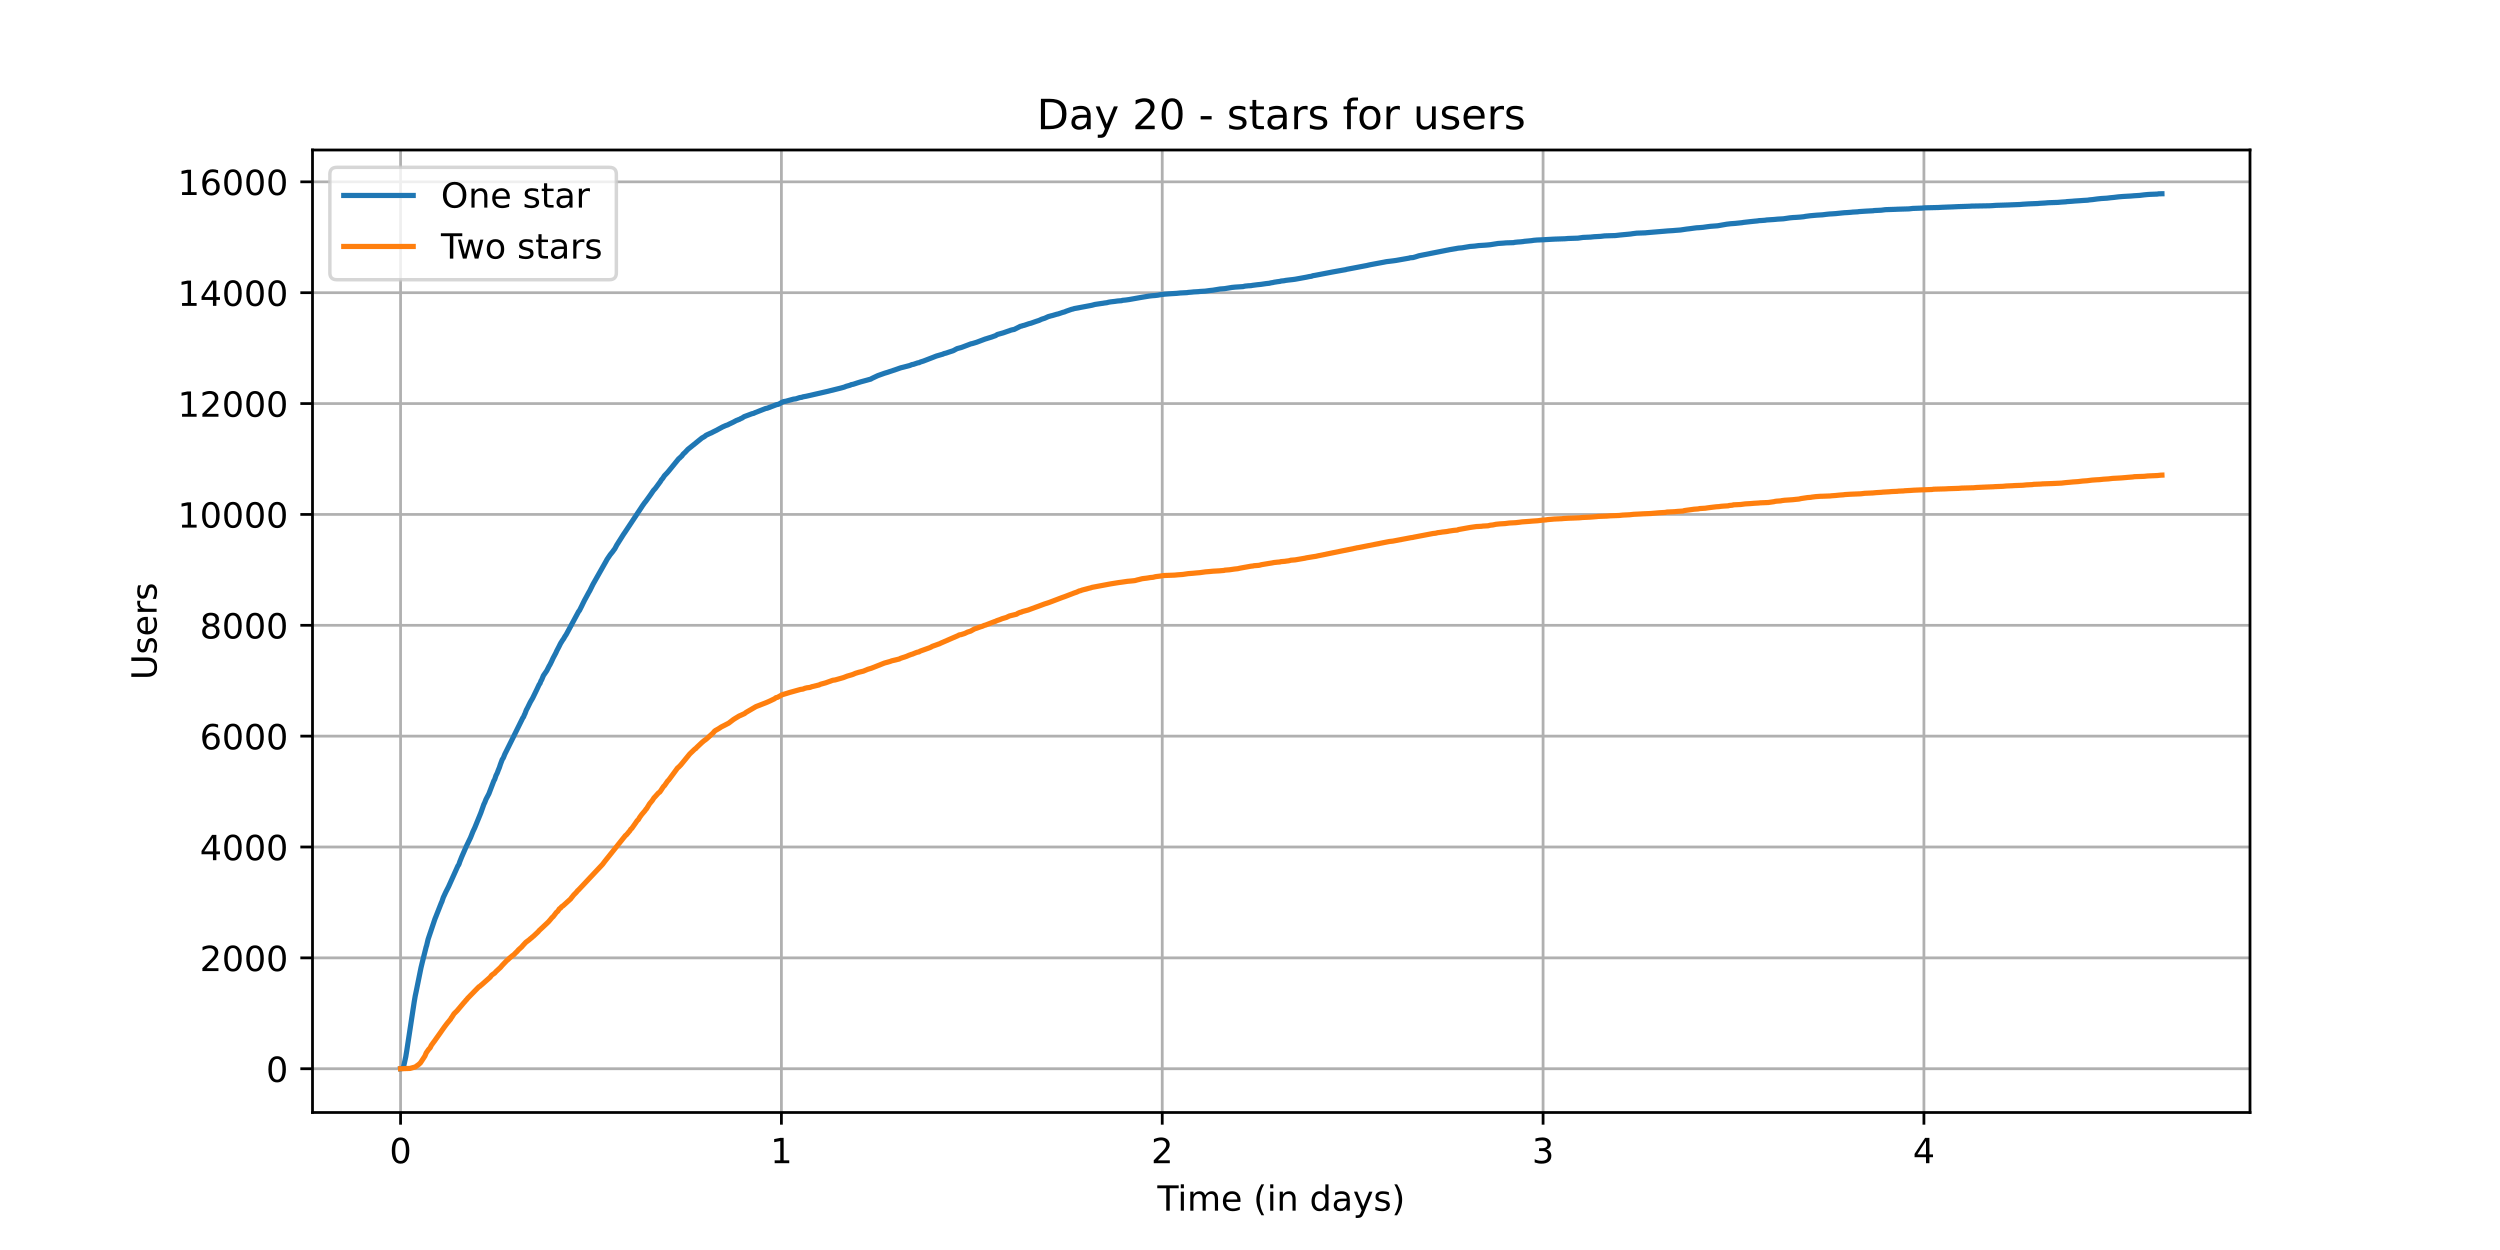 <?xml version="1.0" encoding="utf-8" standalone="no"?>
<!DOCTYPE svg PUBLIC "-//W3C//DTD SVG 1.1//EN"
  "http://www.w3.org/Graphics/SVG/1.1/DTD/svg11.dtd">
<!-- Created with matplotlib (https://matplotlib.org/) -->
<svg height="360pt" version="1.1" viewBox="0 0 720 360" width="720pt" xmlns="http://www.w3.org/2000/svg" xmlns:xlink="http://www.w3.org/1999/xlink">
 <defs>
  <style type="text/css">*{stroke-linecap:butt;stroke-linejoin:round;}</style>
 </defs>
 <g id="figure_1">
  <g id="patch_1">
   <path d="M 0 360 
L 720 360 
L 720 0 
L 0 0 
z
" style="fill:#ffffff;"/>
  </g>
  <g id="axes_1">
   <g id="patch_2">
    <path d="M 90 320.4 
L 648 320.4 
L 648 43.2 
L 90 43.2 
z
" style="fill:#ffffff;"/>
   </g>
   <g id="matplotlib.axis_1">
    <g id="xtick_1">
     <g id="line2d_1">
      <path clip-path="url(#p9145bafd09)" d="M 115.364 320.4 
L 115.364 43.2 
" style="fill:none;stroke:#b0b0b0;stroke-linecap:square;stroke-width:0.8;"/>
     </g>
     <g id="line2d_2">
      <defs>
       <path d="M 0 0 
L 0 3.5 
" id="m6590cb5a5d" style="stroke:#000000;stroke-width:0.8;"/>
      </defs>
      <g>
       <use style="stroke:#000000;stroke-width:0.8;" x="115.364" xlink:href="#m6590cb5a5d" y="320.4"/>
      </g>
     </g>
     <g id="text_1">
      <!-- 0 -->
      <g transform="translate(112.182 334.998)scale(0.1 -0.1)">
       <defs>
        <path d="M 31.781 66.406 
Q 24.172 66.406 20.328 58.906 
Q 16.5 51.422 16.5 36.375 
Q 16.5 21.391 20.328 13.891 
Q 24.172 6.391 31.781 6.391 
Q 39.453 6.391 43.281 13.891 
Q 47.125 21.391 47.125 36.375 
Q 47.125 51.422 43.281 58.906 
Q 39.453 66.406 31.781 66.406 
z
M 31.781 74.219 
Q 44.047 74.219 50.516 64.516 
Q 56.984 54.828 56.984 36.375 
Q 56.984 17.969 50.516 8.266 
Q 44.047 -1.422 31.781 -1.422 
Q 19.531 -1.422 13.062 8.266 
Q 6.594 17.969 6.594 36.375 
Q 6.594 54.828 13.062 64.516 
Q 19.531 74.219 31.781 74.219 
z
" id="DejaVuSans-48"/>
       </defs>
       <use xlink:href="#DejaVuSans-48"/>
      </g>
     </g>
    </g>
    <g id="xtick_2">
     <g id="line2d_3">
      <path clip-path="url(#p9145bafd09)" d="M 225.045 320.4 
L 225.045 43.2 
" style="fill:none;stroke:#b0b0b0;stroke-linecap:square;stroke-width:0.8;"/>
     </g>
     <g id="line2d_4">
      <g>
       <use style="stroke:#000000;stroke-width:0.8;" x="225.045" xlink:href="#m6590cb5a5d" y="320.4"/>
      </g>
     </g>
     <g id="text_2">
      <!-- 1 -->
      <g transform="translate(221.864 334.998)scale(0.1 -0.1)">
       <defs>
        <path d="M 12.406 8.297 
L 28.516 8.297 
L 28.516 63.922 
L 10.984 60.406 
L 10.984 69.391 
L 28.422 72.906 
L 38.281 72.906 
L 38.281 8.297 
L 54.391 8.297 
L 54.391 0 
L 12.406 0 
z
" id="DejaVuSans-49"/>
       </defs>
       <use xlink:href="#DejaVuSans-49"/>
      </g>
     </g>
    </g>
    <g id="xtick_3">
     <g id="line2d_5">
      <path clip-path="url(#p9145bafd09)" d="M 334.726 320.4 
L 334.726 43.2 
" style="fill:none;stroke:#b0b0b0;stroke-linecap:square;stroke-width:0.8;"/>
     </g>
     <g id="line2d_6">
      <g>
       <use style="stroke:#000000;stroke-width:0.8;" x="334.726" xlink:href="#m6590cb5a5d" y="320.4"/>
      </g>
     </g>
     <g id="text_3">
      <!-- 2 -->
      <g transform="translate(331.545 334.998)scale(0.1 -0.1)">
       <defs>
        <path d="M 19.188 8.297 
L 53.609 8.297 
L 53.609 0 
L 7.328 0 
L 7.328 8.297 
Q 12.938 14.109 22.625 23.891 
Q 32.328 33.688 34.812 36.531 
Q 39.547 41.844 41.422 45.531 
Q 43.312 49.219 43.312 52.781 
Q 43.312 58.594 39.234 62.25 
Q 35.156 65.922 28.609 65.922 
Q 23.969 65.922 18.812 64.312 
Q 13.672 62.703 7.812 59.422 
L 7.812 69.391 
Q 13.766 71.781 18.938 73 
Q 24.125 74.219 28.422 74.219 
Q 39.75 74.219 46.484 68.547 
Q 53.219 62.891 53.219 53.422 
Q 53.219 48.922 51.531 44.891 
Q 49.859 40.875 45.406 35.406 
Q 44.188 33.984 37.641 27.219 
Q 31.109 20.453 19.188 8.297 
z
" id="DejaVuSans-50"/>
       </defs>
       <use xlink:href="#DejaVuSans-50"/>
      </g>
     </g>
    </g>
    <g id="xtick_4">
     <g id="line2d_7">
      <path clip-path="url(#p9145bafd09)" d="M 444.407 320.4 
L 444.407 43.2 
" style="fill:none;stroke:#b0b0b0;stroke-linecap:square;stroke-width:0.8;"/>
     </g>
     <g id="line2d_8">
      <g>
       <use style="stroke:#000000;stroke-width:0.8;" x="444.407" xlink:href="#m6590cb5a5d" y="320.4"/>
      </g>
     </g>
     <g id="text_4">
      <!-- 3 -->
      <g transform="translate(441.226 334.998)scale(0.1 -0.1)">
       <defs>
        <path d="M 40.578 39.312 
Q 47.656 37.797 51.625 33 
Q 55.609 28.219 55.609 21.188 
Q 55.609 10.406 48.188 4.484 
Q 40.766 -1.422 27.094 -1.422 
Q 22.516 -1.422 17.656 -0.516 
Q 12.797 0.391 7.625 2.203 
L 7.625 11.719 
Q 11.719 9.328 16.594 8.109 
Q 21.484 6.891 26.812 6.891 
Q 36.078 6.891 40.938 10.547 
Q 45.797 14.203 45.797 21.188 
Q 45.797 27.641 41.281 31.266 
Q 36.766 34.906 28.719 34.906 
L 20.219 34.906 
L 20.219 43.016 
L 29.109 43.016 
Q 36.375 43.016 40.234 45.922 
Q 44.094 48.828 44.094 54.297 
Q 44.094 59.906 40.109 62.906 
Q 36.141 65.922 28.719 65.922 
Q 24.656 65.922 20.016 65.031 
Q 15.375 64.156 9.812 62.312 
L 9.812 71.094 
Q 15.438 72.656 20.344 73.438 
Q 25.25 74.219 29.594 74.219 
Q 40.828 74.219 47.359 69.109 
Q 53.906 64.016 53.906 55.328 
Q 53.906 49.266 50.438 45.094 
Q 46.969 40.922 40.578 39.312 
z
" id="DejaVuSans-51"/>
       </defs>
       <use xlink:href="#DejaVuSans-51"/>
      </g>
     </g>
    </g>
    <g id="xtick_5">
     <g id="line2d_9">
      <path clip-path="url(#p9145bafd09)" d="M 554.088 320.4 
L 554.088 43.2 
" style="fill:none;stroke:#b0b0b0;stroke-linecap:square;stroke-width:0.8;"/>
     </g>
     <g id="line2d_10">
      <g>
       <use style="stroke:#000000;stroke-width:0.8;" x="554.088" xlink:href="#m6590cb5a5d" y="320.4"/>
      </g>
     </g>
     <g id="text_5">
      <!-- 4 -->
      <g transform="translate(550.907 334.998)scale(0.1 -0.1)">
       <defs>
        <path d="M 37.797 64.312 
L 12.891 25.391 
L 37.797 25.391 
z
M 35.203 72.906 
L 47.609 72.906 
L 47.609 25.391 
L 58.016 25.391 
L 58.016 17.188 
L 47.609 17.188 
L 47.609 0 
L 37.797 0 
L 37.797 17.188 
L 4.891 17.188 
L 4.891 26.703 
z
" id="DejaVuSans-52"/>
       </defs>
       <use xlink:href="#DejaVuSans-52"/>
      </g>
     </g>
    </g>
    <g id="text_6">
     <!-- Time (in days) -->
     <g transform="translate(333.327 348.677)scale(0.1 -0.1)">
      <defs>
       <path d="M -0.297 72.906 
L 61.375 72.906 
L 61.375 64.594 
L 35.5 64.594 
L 35.5 0 
L 25.594 0 
L 25.594 64.594 
L -0.297 64.594 
z
" id="DejaVuSans-84"/>
       <path d="M 9.422 54.688 
L 18.406 54.688 
L 18.406 0 
L 9.422 0 
z
M 9.422 75.984 
L 18.406 75.984 
L 18.406 64.594 
L 9.422 64.594 
z
" id="DejaVuSans-105"/>
       <path d="M 52 44.188 
Q 55.375 50.25 60.062 53.125 
Q 64.75 56 71.094 56 
Q 79.641 56 84.281 50.016 
Q 88.922 44.047 88.922 33.016 
L 88.922 0 
L 79.891 0 
L 79.891 32.719 
Q 79.891 40.578 77.094 44.375 
Q 74.312 48.188 68.609 48.188 
Q 61.625 48.188 57.562 43.547 
Q 53.516 38.922 53.516 30.906 
L 53.516 0 
L 44.484 0 
L 44.484 32.719 
Q 44.484 40.625 41.703 44.406 
Q 38.922 48.188 33.109 48.188 
Q 26.219 48.188 22.156 43.531 
Q 18.109 38.875 18.109 30.906 
L 18.109 0 
L 9.078 0 
L 9.078 54.688 
L 18.109 54.688 
L 18.109 46.188 
Q 21.188 51.219 25.484 53.609 
Q 29.781 56 35.688 56 
Q 41.656 56 45.828 52.969 
Q 50 49.953 52 44.188 
z
" id="DejaVuSans-109"/>
       <path d="M 56.203 29.594 
L 56.203 25.203 
L 14.891 25.203 
Q 15.484 15.922 20.484 11.062 
Q 25.484 6.203 34.422 6.203 
Q 39.594 6.203 44.453 7.469 
Q 49.312 8.734 54.109 11.281 
L 54.109 2.781 
Q 49.266 0.734 44.188 -0.344 
Q 39.109 -1.422 33.891 -1.422 
Q 20.797 -1.422 13.156 6.188 
Q 5.516 13.812 5.516 26.812 
Q 5.516 40.234 12.766 48.109 
Q 20.016 56 32.328 56 
Q 43.359 56 49.781 48.891 
Q 56.203 41.797 56.203 29.594 
z
M 47.219 32.234 
Q 47.125 39.594 43.094 43.984 
Q 39.062 48.391 32.422 48.391 
Q 24.906 48.391 20.391 44.141 
Q 15.875 39.891 15.188 32.172 
z
" id="DejaVuSans-101"/>
       <path id="DejaVuSans-32"/>
       <path d="M 31 75.875 
Q 24.469 64.656 21.281 53.656 
Q 18.109 42.672 18.109 31.391 
Q 18.109 20.125 21.312 9.062 
Q 24.516 -2 31 -13.188 
L 23.188 -13.188 
Q 15.875 -1.703 12.234 9.375 
Q 8.594 20.453 8.594 31.391 
Q 8.594 42.281 12.203 53.312 
Q 15.828 64.359 23.188 75.875 
z
" id="DejaVuSans-40"/>
       <path d="M 54.891 33.016 
L 54.891 0 
L 45.906 0 
L 45.906 32.719 
Q 45.906 40.484 42.875 44.328 
Q 39.844 48.188 33.797 48.188 
Q 26.516 48.188 22.312 43.547 
Q 18.109 38.922 18.109 30.906 
L 18.109 0 
L 9.078 0 
L 9.078 54.688 
L 18.109 54.688 
L 18.109 46.188 
Q 21.344 51.125 25.703 53.562 
Q 30.078 56 35.797 56 
Q 45.219 56 50.047 50.172 
Q 54.891 44.344 54.891 33.016 
z
" id="DejaVuSans-110"/>
       <path d="M 45.406 46.391 
L 45.406 75.984 
L 54.391 75.984 
L 54.391 0 
L 45.406 0 
L 45.406 8.203 
Q 42.578 3.328 38.25 0.953 
Q 33.938 -1.422 27.875 -1.422 
Q 17.969 -1.422 11.734 6.484 
Q 5.516 14.406 5.516 27.297 
Q 5.516 40.188 11.734 48.094 
Q 17.969 56 27.875 56 
Q 33.938 56 38.25 53.625 
Q 42.578 51.266 45.406 46.391 
z
M 14.797 27.297 
Q 14.797 17.391 18.875 11.75 
Q 22.953 6.109 30.078 6.109 
Q 37.203 6.109 41.297 11.75 
Q 45.406 17.391 45.406 27.297 
Q 45.406 37.203 41.297 42.844 
Q 37.203 48.484 30.078 48.484 
Q 22.953 48.484 18.875 42.844 
Q 14.797 37.203 14.797 27.297 
z
" id="DejaVuSans-100"/>
       <path d="M 34.281 27.484 
Q 23.391 27.484 19.188 25 
Q 14.984 22.516 14.984 16.5 
Q 14.984 11.719 18.141 8.906 
Q 21.297 6.109 26.703 6.109 
Q 34.188 6.109 38.703 11.406 
Q 43.219 16.703 43.219 25.484 
L 43.219 27.484 
z
M 52.203 31.203 
L 52.203 0 
L 43.219 0 
L 43.219 8.297 
Q 40.141 3.328 35.547 0.953 
Q 30.953 -1.422 24.312 -1.422 
Q 15.922 -1.422 10.953 3.297 
Q 6 8.016 6 15.922 
Q 6 25.141 12.172 29.828 
Q 18.359 34.516 30.609 34.516 
L 43.219 34.516 
L 43.219 35.406 
Q 43.219 41.609 39.141 45 
Q 35.062 48.391 27.688 48.391 
Q 23 48.391 18.547 47.266 
Q 14.109 46.141 10.016 43.891 
L 10.016 52.203 
Q 14.938 54.109 19.578 55.047 
Q 24.219 56 28.609 56 
Q 40.484 56 46.344 49.844 
Q 52.203 43.703 52.203 31.203 
z
" id="DejaVuSans-97"/>
       <path d="M 32.172 -5.078 
Q 28.375 -14.844 24.75 -17.812 
Q 21.141 -20.797 15.094 -20.797 
L 7.906 -20.797 
L 7.906 -13.281 
L 13.188 -13.281 
Q 16.891 -13.281 18.938 -11.516 
Q 21 -9.766 23.484 -3.219 
L 25.094 0.875 
L 2.984 54.688 
L 12.5 54.688 
L 29.594 11.922 
L 46.688 54.688 
L 56.203 54.688 
z
" id="DejaVuSans-121"/>
       <path d="M 44.281 53.078 
L 44.281 44.578 
Q 40.484 46.531 36.375 47.5 
Q 32.281 48.484 27.875 48.484 
Q 21.188 48.484 17.844 46.438 
Q 14.5 44.391 14.5 40.281 
Q 14.5 37.156 16.891 35.375 
Q 19.281 33.594 26.516 31.984 
L 29.594 31.297 
Q 39.156 29.25 43.188 25.516 
Q 47.219 21.781 47.219 15.094 
Q 47.219 7.469 41.188 3.016 
Q 35.156 -1.422 24.609 -1.422 
Q 20.219 -1.422 15.453 -0.562 
Q 10.688 0.297 5.422 2 
L 5.422 11.281 
Q 10.406 8.688 15.234 7.391 
Q 20.062 6.109 24.812 6.109 
Q 31.156 6.109 34.562 8.281 
Q 37.984 10.453 37.984 14.406 
Q 37.984 18.062 35.516 20.016 
Q 33.062 21.969 24.703 23.781 
L 21.578 24.516 
Q 13.234 26.266 9.516 29.906 
Q 5.812 33.547 5.812 39.891 
Q 5.812 47.609 11.281 51.797 
Q 16.75 56 26.812 56 
Q 31.781 56 36.172 55.266 
Q 40.578 54.547 44.281 53.078 
z
" id="DejaVuSans-115"/>
       <path d="M 8.016 75.875 
L 15.828 75.875 
Q 23.141 64.359 26.781 53.312 
Q 30.422 42.281 30.422 31.391 
Q 30.422 20.453 26.781 9.375 
Q 23.141 -1.703 15.828 -13.188 
L 8.016 -13.188 
Q 14.5 -2 17.703 9.062 
Q 20.906 20.125 20.906 31.391 
Q 20.906 42.672 17.703 53.656 
Q 14.5 64.656 8.016 75.875 
z
" id="DejaVuSans-41"/>
      </defs>
      <use xlink:href="#DejaVuSans-84"/>
      <use x="57.959" xlink:href="#DejaVuSans-105"/>
      <use x="85.742" xlink:href="#DejaVuSans-109"/>
      <use x="183.154" xlink:href="#DejaVuSans-101"/>
      <use x="244.678" xlink:href="#DejaVuSans-32"/>
      <use x="276.465" xlink:href="#DejaVuSans-40"/>
      <use x="315.479" xlink:href="#DejaVuSans-105"/>
      <use x="343.262" xlink:href="#DejaVuSans-110"/>
      <use x="406.641" xlink:href="#DejaVuSans-32"/>
      <use x="438.428" xlink:href="#DejaVuSans-100"/>
      <use x="501.904" xlink:href="#DejaVuSans-97"/>
      <use x="563.184" xlink:href="#DejaVuSans-121"/>
      <use x="622.363" xlink:href="#DejaVuSans-115"/>
      <use x="674.463" xlink:href="#DejaVuSans-41"/>
     </g>
    </g>
   </g>
   <g id="matplotlib.axis_2">
    <g id="ytick_1">
     <g id="line2d_11">
      <path clip-path="url(#p9145bafd09)" d="M 90 307.8 
L 648 307.8 
" style="fill:none;stroke:#b0b0b0;stroke-linecap:square;stroke-width:0.8;"/>
     </g>
     <g id="line2d_12">
      <defs>
       <path d="M 0 0 
L -3.5 0 
" id="m7dd63b5c65" style="stroke:#000000;stroke-width:0.8;"/>
      </defs>
      <g>
       <use style="stroke:#000000;stroke-width:0.8;" x="90" xlink:href="#m7dd63b5c65" y="307.8"/>
      </g>
     </g>
     <g id="text_7">
      <!-- 0 -->
      <g transform="translate(76.638 311.599)scale(0.1 -0.1)">
       <use xlink:href="#DejaVuSans-48"/>
      </g>
     </g>
    </g>
    <g id="ytick_2">
     <g id="line2d_13">
      <path clip-path="url(#p9145bafd09)" d="M 90 275.871 
L 648 275.871 
" style="fill:none;stroke:#b0b0b0;stroke-linecap:square;stroke-width:0.8;"/>
     </g>
     <g id="line2d_14">
      <g>
       <use style="stroke:#000000;stroke-width:0.8;" x="90" xlink:href="#m7dd63b5c65" y="275.871"/>
      </g>
     </g>
     <g id="text_8">
      <!-- 2000 -->
      <g transform="translate(57.55 279.67)scale(0.1 -0.1)">
       <use xlink:href="#DejaVuSans-50"/>
       <use x="63.623" xlink:href="#DejaVuSans-48"/>
       <use x="127.246" xlink:href="#DejaVuSans-48"/>
       <use x="190.869" xlink:href="#DejaVuSans-48"/>
      </g>
     </g>
    </g>
    <g id="ytick_3">
     <g id="line2d_15">
      <path clip-path="url(#p9145bafd09)" d="M 90 243.942 
L 648 243.942 
" style="fill:none;stroke:#b0b0b0;stroke-linecap:square;stroke-width:0.8;"/>
     </g>
     <g id="line2d_16">
      <g>
       <use style="stroke:#000000;stroke-width:0.8;" x="90" xlink:href="#m7dd63b5c65" y="243.942"/>
      </g>
     </g>
     <g id="text_9">
      <!-- 4000 -->
      <g transform="translate(57.55 247.741)scale(0.1 -0.1)">
       <use xlink:href="#DejaVuSans-52"/>
       <use x="63.623" xlink:href="#DejaVuSans-48"/>
       <use x="127.246" xlink:href="#DejaVuSans-48"/>
       <use x="190.869" xlink:href="#DejaVuSans-48"/>
      </g>
     </g>
    </g>
    <g id="ytick_4">
     <g id="line2d_17">
      <path clip-path="url(#p9145bafd09)" d="M 90 212.013 
L 648 212.013 
" style="fill:none;stroke:#b0b0b0;stroke-linecap:square;stroke-width:0.8;"/>
     </g>
     <g id="line2d_18">
      <g>
       <use style="stroke:#000000;stroke-width:0.8;" x="90" xlink:href="#m7dd63b5c65" y="212.013"/>
      </g>
     </g>
     <g id="text_10">
      <!-- 6000 -->
      <g transform="translate(57.55 215.812)scale(0.1 -0.1)">
       <defs>
        <path d="M 33.016 40.375 
Q 26.375 40.375 22.484 35.828 
Q 18.609 31.297 18.609 23.391 
Q 18.609 15.531 22.484 10.953 
Q 26.375 6.391 33.016 6.391 
Q 39.656 6.391 43.531 10.953 
Q 47.406 15.531 47.406 23.391 
Q 47.406 31.297 43.531 35.828 
Q 39.656 40.375 33.016 40.375 
z
M 52.594 71.297 
L 52.594 62.312 
Q 48.875 64.062 45.094 64.984 
Q 41.312 65.922 37.594 65.922 
Q 27.828 65.922 22.672 59.328 
Q 17.531 52.734 16.797 39.406 
Q 19.672 43.656 24.016 45.922 
Q 28.375 48.188 33.594 48.188 
Q 44.578 48.188 50.953 41.516 
Q 57.328 34.859 57.328 23.391 
Q 57.328 12.156 50.688 5.359 
Q 44.047 -1.422 33.016 -1.422 
Q 20.359 -1.422 13.672 8.266 
Q 6.984 17.969 6.984 36.375 
Q 6.984 53.656 15.188 63.938 
Q 23.391 74.219 37.203 74.219 
Q 40.922 74.219 44.703 73.484 
Q 48.484 72.75 52.594 71.297 
z
" id="DejaVuSans-54"/>
       </defs>
       <use xlink:href="#DejaVuSans-54"/>
       <use x="63.623" xlink:href="#DejaVuSans-48"/>
       <use x="127.246" xlink:href="#DejaVuSans-48"/>
       <use x="190.869" xlink:href="#DejaVuSans-48"/>
      </g>
     </g>
    </g>
    <g id="ytick_5">
     <g id="line2d_19">
      <path clip-path="url(#p9145bafd09)" d="M 90 180.084 
L 648 180.084 
" style="fill:none;stroke:#b0b0b0;stroke-linecap:square;stroke-width:0.8;"/>
     </g>
     <g id="line2d_20">
      <g>
       <use style="stroke:#000000;stroke-width:0.8;" x="90" xlink:href="#m7dd63b5c65" y="180.084"/>
      </g>
     </g>
     <g id="text_11">
      <!-- 8000 -->
      <g transform="translate(57.55 183.883)scale(0.1 -0.1)">
       <defs>
        <path d="M 31.781 34.625 
Q 24.75 34.625 20.719 30.859 
Q 16.703 27.094 16.703 20.516 
Q 16.703 13.922 20.719 10.156 
Q 24.75 6.391 31.781 6.391 
Q 38.812 6.391 42.859 10.172 
Q 46.922 13.969 46.922 20.516 
Q 46.922 27.094 42.891 30.859 
Q 38.875 34.625 31.781 34.625 
z
M 21.922 38.812 
Q 15.578 40.375 12.031 44.719 
Q 8.5 49.078 8.5 55.328 
Q 8.5 64.062 14.719 69.141 
Q 20.953 74.219 31.781 74.219 
Q 42.672 74.219 48.875 69.141 
Q 55.078 64.062 55.078 55.328 
Q 55.078 49.078 51.531 44.719 
Q 48 40.375 41.703 38.812 
Q 48.828 37.156 52.797 32.312 
Q 56.781 27.484 56.781 20.516 
Q 56.781 9.906 50.312 4.234 
Q 43.844 -1.422 31.781 -1.422 
Q 19.734 -1.422 13.25 4.234 
Q 6.781 9.906 6.781 20.516 
Q 6.781 27.484 10.781 32.312 
Q 14.797 37.156 21.922 38.812 
z
M 18.312 54.391 
Q 18.312 48.734 21.844 45.562 
Q 25.391 42.391 31.781 42.391 
Q 38.141 42.391 41.719 45.562 
Q 45.312 48.734 45.312 54.391 
Q 45.312 60.062 41.719 63.234 
Q 38.141 66.406 31.781 66.406 
Q 25.391 66.406 21.844 63.234 
Q 18.312 60.062 18.312 54.391 
z
" id="DejaVuSans-56"/>
       </defs>
       <use xlink:href="#DejaVuSans-56"/>
       <use x="63.623" xlink:href="#DejaVuSans-48"/>
       <use x="127.246" xlink:href="#DejaVuSans-48"/>
       <use x="190.869" xlink:href="#DejaVuSans-48"/>
      </g>
     </g>
    </g>
    <g id="ytick_6">
     <g id="line2d_21">
      <path clip-path="url(#p9145bafd09)" d="M 90 148.155 
L 648 148.155 
" style="fill:none;stroke:#b0b0b0;stroke-linecap:square;stroke-width:0.8;"/>
     </g>
     <g id="line2d_22">
      <g>
       <use style="stroke:#000000;stroke-width:0.8;" x="90" xlink:href="#m7dd63b5c65" y="148.155"/>
      </g>
     </g>
     <g id="text_12">
      <!-- 10000 -->
      <g transform="translate(51.188 151.954)scale(0.1 -0.1)">
       <use xlink:href="#DejaVuSans-49"/>
       <use x="63.623" xlink:href="#DejaVuSans-48"/>
       <use x="127.246" xlink:href="#DejaVuSans-48"/>
       <use x="190.869" xlink:href="#DejaVuSans-48"/>
       <use x="254.492" xlink:href="#DejaVuSans-48"/>
      </g>
     </g>
    </g>
    <g id="ytick_7">
     <g id="line2d_23">
      <path clip-path="url(#p9145bafd09)" d="M 90 116.226 
L 648 116.226 
" style="fill:none;stroke:#b0b0b0;stroke-linecap:square;stroke-width:0.8;"/>
     </g>
     <g id="line2d_24">
      <g>
       <use style="stroke:#000000;stroke-width:0.8;" x="90" xlink:href="#m7dd63b5c65" y="116.226"/>
      </g>
     </g>
     <g id="text_13">
      <!-- 12000 -->
      <g transform="translate(51.188 120.025)scale(0.1 -0.1)">
       <use xlink:href="#DejaVuSans-49"/>
       <use x="63.623" xlink:href="#DejaVuSans-50"/>
       <use x="127.246" xlink:href="#DejaVuSans-48"/>
       <use x="190.869" xlink:href="#DejaVuSans-48"/>
       <use x="254.492" xlink:href="#DejaVuSans-48"/>
      </g>
     </g>
    </g>
    <g id="ytick_8">
     <g id="line2d_25">
      <path clip-path="url(#p9145bafd09)" d="M 90 84.297 
L 648 84.297 
" style="fill:none;stroke:#b0b0b0;stroke-linecap:square;stroke-width:0.8;"/>
     </g>
     <g id="line2d_26">
      <g>
       <use style="stroke:#000000;stroke-width:0.8;" x="90" xlink:href="#m7dd63b5c65" y="84.297"/>
      </g>
     </g>
     <g id="text_14">
      <!-- 14000 -->
      <g transform="translate(51.188 88.096)scale(0.1 -0.1)">
       <use xlink:href="#DejaVuSans-49"/>
       <use x="63.623" xlink:href="#DejaVuSans-52"/>
       <use x="127.246" xlink:href="#DejaVuSans-48"/>
       <use x="190.869" xlink:href="#DejaVuSans-48"/>
       <use x="254.492" xlink:href="#DejaVuSans-48"/>
      </g>
     </g>
    </g>
    <g id="ytick_9">
     <g id="line2d_27">
      <path clip-path="url(#p9145bafd09)" d="M 90 52.368 
L 648 52.368 
" style="fill:none;stroke:#b0b0b0;stroke-linecap:square;stroke-width:0.8;"/>
     </g>
     <g id="line2d_28">
      <g>
       <use style="stroke:#000000;stroke-width:0.8;" x="90" xlink:href="#m7dd63b5c65" y="52.368"/>
      </g>
     </g>
     <g id="text_15">
      <!-- 16000 -->
      <g transform="translate(51.188 56.167)scale(0.1 -0.1)">
       <use xlink:href="#DejaVuSans-49"/>
       <use x="63.623" xlink:href="#DejaVuSans-54"/>
       <use x="127.246" xlink:href="#DejaVuSans-48"/>
       <use x="190.869" xlink:href="#DejaVuSans-48"/>
       <use x="254.492" xlink:href="#DejaVuSans-48"/>
      </g>
     </g>
    </g>
    <g id="text_16">
     <!-- Users -->
     <g transform="translate(45.108 195.801)rotate(-90)scale(0.1 -0.1)">
      <defs>
       <path d="M 8.688 72.906 
L 18.609 72.906 
L 18.609 28.609 
Q 18.609 16.891 22.844 11.734 
Q 27.094 6.594 36.625 6.594 
Q 46.094 6.594 50.344 11.734 
Q 54.594 16.891 54.594 28.609 
L 54.594 72.906 
L 64.5 72.906 
L 64.5 27.391 
Q 64.5 13.141 57.438 5.859 
Q 50.391 -1.422 36.625 -1.422 
Q 22.797 -1.422 15.734 5.859 
Q 8.688 13.141 8.688 27.391 
z
" id="DejaVuSans-85"/>
       <path d="M 41.109 46.297 
Q 39.594 47.172 37.812 47.578 
Q 36.031 48 33.891 48 
Q 26.266 48 22.188 43.047 
Q 18.109 38.094 18.109 28.812 
L 18.109 0 
L 9.078 0 
L 9.078 54.688 
L 18.109 54.688 
L 18.109 46.188 
Q 20.953 51.172 25.484 53.578 
Q 30.031 56 36.531 56 
Q 37.453 56 38.578 55.875 
Q 39.703 55.766 41.062 55.516 
z
" id="DejaVuSans-114"/>
      </defs>
      <use xlink:href="#DejaVuSans-85"/>
      <use x="73.193" xlink:href="#DejaVuSans-115"/>
      <use x="125.293" xlink:href="#DejaVuSans-101"/>
      <use x="186.816" xlink:href="#DejaVuSans-114"/>
      <use x="227.93" xlink:href="#DejaVuSans-115"/>
     </g>
    </g>
   </g>
   <g id="line2d_29">
    <path clip-path="url(#p9145bafd09)" d="M 115.364 307.8 
L 115.813 307.736 
L 116.19 307.417 
L 116.869 304.304 
L 117.171 302.452 
L 119.285 288.595 
L 119.587 286.823 
L 119.889 285.402 
L 121.248 278.697 
L 121.625 277.132 
L 122.757 272.614 
L 122.833 272.455 
L 123.285 270.539 
L 125.248 264.696 
L 125.55 263.945 
L 127.135 259.922 
L 127.21 259.827 
L 127.663 258.486 
L 128.419 256.857 
L 129.173 255.388 
L 131.891 249.338 
L 132.042 249.162 
L 132.193 248.859 
L 132.419 248.173 
L 132.947 246.847 
L 133.475 245.634 
L 134.23 243.894 
L 135.514 241.228 
L 136.193 239.52 
L 136.721 238.402 
L 137.778 235.816 
L 138.458 234.156 
L 139.363 231.617 
L 139.59 231.17 
L 139.967 230.196 
L 140.797 228.616 
L 142.232 224.864 
L 142.458 224.497 
L 142.835 223.364 
L 143.213 222.613 
L 143.514 221.783 
L 143.816 221.065 
L 144.118 220.139 
L 144.646 218.734 
L 144.95 218.287 
L 145.403 217.169 
L 145.931 216.116 
L 147.817 212.316 
L 148.271 211.39 
L 150.61 206.665 
L 150.761 206.537 
L 151.063 205.755 
L 151.139 205.675 
L 151.591 204.462 
L 151.894 203.919 
L 152.724 202.227 
L 153.403 201.061 
L 154.611 198.571 
L 155.291 197.134 
L 155.517 196.847 
L 155.819 196.048 
L 155.97 195.857 
L 156.498 194.58 
L 157.253 193.478 
L 157.479 193.143 
L 158.158 191.802 
L 158.386 191.435 
L 158.837 190.525 
L 159.291 189.535 
L 159.895 188.401 
L 160.121 187.97 
L 160.348 187.443 
L 161.027 186.15 
L 161.329 185.528 
L 161.63 184.985 
L 161.706 184.905 
L 161.932 184.506 
L 162.309 183.979 
L 162.688 183.309 
L 163.065 182.75 
L 166.688 176.029 
L 166.839 175.917 
L 167.594 174.416 
L 167.82 173.937 
L 168.348 172.868 
L 168.65 172.325 
L 169.556 170.649 
L 169.858 170.138 
L 170.764 168.302 
L 174.539 161.645 
L 174.842 161.086 
L 175.747 159.745 
L 176.426 158.915 
L 176.879 158.276 
L 176.955 158.212 
L 177.181 157.829 
L 177.634 156.967 
L 179.597 153.854 
L 179.899 153.423 
L 184.352 146.702 
L 185.034 145.664 
L 185.713 144.706 
L 185.939 144.451 
L 187.374 142.455 
L 188.204 141.242 
L 188.732 140.667 
L 190.166 138.72 
L 190.469 138.209 
L 190.846 137.778 
L 191.374 136.98 
L 192.129 136.197 
L 192.582 135.671 
L 195.526 132.047 
L 195.677 131.983 
L 196.129 131.52 
L 196.356 131.344 
L 196.733 130.801 
L 197.11 130.45 
L 197.261 130.322 
L 198.092 129.428 
L 202.168 126.14 
L 202.923 125.709 
L 203.3 125.389 
L 203.677 125.198 
L 204.433 124.847 
L 204.961 124.623 
L 205.338 124.416 
L 206.47 123.857 
L 206.772 123.681 
L 207.753 123.154 
L 208.131 122.947 
L 208.358 122.851 
L 208.961 122.58 
L 209.641 122.34 
L 209.942 122.165 
L 210.395 121.957 
L 211.225 121.558 
L 212.056 121.111 
L 212.283 121.015 
L 212.434 120.983 
L 212.66 120.855 
L 212.886 120.808 
L 213.415 120.504 
L 213.641 120.44 
L 214.32 119.993 
L 216.585 119.147 
L 217.038 119.051 
L 217.415 118.86 
L 220.51 117.647 
L 220.962 117.567 
L 223.68 116.529 
L 224.133 116.449 
L 224.51 116.274 
L 225.189 115.875 
L 225.718 115.651 
L 226.322 115.555 
L 227.756 115.156 
L 228.512 114.949 
L 229.191 114.869 
L 230.323 114.502 
L 230.927 114.422 
L 231.23 114.294 
L 231.758 114.198 
L 232.211 114.118 
L 238.476 112.682 
L 239.155 112.506 
L 242.174 111.756 
L 242.928 111.548 
L 243.155 111.484 
L 243.683 111.261 
L 244.89 110.925 
L 245.117 110.782 
L 245.646 110.686 
L 246.023 110.574 
L 246.929 110.271 
L 247.91 109.968 
L 249.727 109.473 
L 250.407 109.281 
L 250.784 109.185 
L 251.086 108.994 
L 252.671 108.243 
L 252.898 108.148 
L 253.124 108.068 
L 254.786 107.477 
L 255.692 107.206 
L 256.144 107.046 
L 257.352 106.647 
L 257.653 106.551 
L 259.239 105.992 
L 259.541 105.897 
L 260.145 105.753 
L 262.032 105.258 
L 262.635 105.003 
L 263.088 104.923 
L 264.295 104.508 
L 264.673 104.46 
L 265.05 104.268 
L 265.956 103.981 
L 268.976 102.816 
L 269.202 102.72 
L 269.655 102.544 
L 270.862 102.193 
L 271.239 102.081 
L 271.541 102.001 
L 271.843 101.842 
L 272.446 101.698 
L 273.278 101.411 
L 274.409 101.043 
L 274.636 100.948 
L 275.39 100.533 
L 275.692 100.389 
L 276.825 100.086 
L 277.051 100.006 
L 279.617 99.032 
L 280.071 98.936 
L 281.278 98.569 
L 283.769 97.627 
L 284.071 97.547 
L 284.449 97.42 
L 285.656 97.052 
L 286.109 96.877 
L 286.714 96.669 
L 287.242 96.334 
L 288.902 95.871 
L 290.413 95.344 
L 290.715 95.248 
L 291.017 95.121 
L 291.621 94.961 
L 292.075 94.881 
L 293.584 94.131 
L 293.811 93.987 
L 294.188 93.923 
L 294.567 93.78 
L 294.944 93.7 
L 296.303 93.237 
L 296.529 93.173 
L 296.831 93.109 
L 298.418 92.55 
L 299.25 92.279 
L 300.004 91.928 
L 300.91 91.64 
L 301.287 91.465 
L 301.74 91.257 
L 301.968 91.161 
L 302.345 91.066 
L 302.723 90.954 
L 303.025 90.89 
L 303.402 90.778 
L 304.308 90.507 
L 304.762 90.411 
L 305.97 89.996 
L 306.272 89.916 
L 306.574 89.836 
L 307.103 89.613 
L 308.612 89.086 
L 308.99 89.006 
L 309.367 88.878 
L 314.124 87.984 
L 314.577 87.889 
L 315.331 87.681 
L 317.144 87.41 
L 317.748 87.33 
L 318.05 87.266 
L 318.729 87.186 
L 319.334 87.027 
L 319.938 86.931 
L 321.07 86.803 
L 321.6 86.723 
L 321.977 86.675 
L 323.034 86.596 
L 323.26 86.5 
L 324.09 86.42 
L 324.469 86.372 
L 325.148 86.276 
L 328.016 85.765 
L 328.544 85.67 
L 330.959 85.271 
L 331.79 85.175 
L 332.62 85.111 
L 333.45 85.015 
L 333.677 84.967 
L 334.205 84.871 
L 335.338 84.728 
L 336.545 84.632 
L 337.3 84.584 
L 338.885 84.488 
L 339.942 84.376 
L 341.829 84.281 
L 342.207 84.217 
L 343.339 84.121 
L 343.716 84.073 
L 345.151 83.993 
L 345.528 83.945 
L 347.113 83.85 
L 348.395 83.674 
L 349.302 83.578 
L 351.415 83.227 
L 352.699 83.131 
L 354.811 82.78 
L 355.793 82.684 
L 356.548 82.636 
L 357.981 82.541 
L 358.585 82.397 
L 359.567 82.301 
L 360.246 82.269 
L 360.774 82.173 
L 362.134 81.998 
L 363.115 81.902 
L 364.624 81.678 
L 365.529 81.583 
L 366.057 81.455 
L 366.662 81.359 
L 366.964 81.279 
L 367.492 81.2 
L 367.869 81.136 
L 368.624 81.04 
L 368.926 80.944 
L 369.831 80.848 
L 370.285 80.753 
L 371.039 80.657 
L 372.171 80.529 
L 372.926 80.433 
L 376.171 79.843 
L 376.624 79.747 
L 377.078 79.651 
L 377.681 79.571 
L 378.134 79.396 
L 378.738 79.3 
L 383.719 78.342 
L 384.249 78.246 
L 387.194 77.719 
L 387.571 77.655 
L 387.873 77.56 
L 388.401 77.464 
L 393.082 76.57 
L 393.61 76.474 
L 394.214 76.33 
L 394.667 76.235 
L 398.668 75.484 
L 399.046 75.404 
L 399.424 75.341 
L 400.254 75.245 
L 401.386 75.101 
L 402.066 75.005 
L 405.389 74.415 
L 405.766 74.351 
L 406.144 74.239 
L 406.975 74.175 
L 407.352 74.063 
L 407.654 73.984 
L 408.635 73.664 
L 409.088 73.569 
L 416.187 72.164 
L 416.564 72.084 
L 417.017 72.004 
L 417.47 71.908 
L 420.037 71.461 
L 421.095 71.365 
L 423.359 70.982 
L 424.643 70.886 
L 425.851 70.727 
L 427.437 70.631 
L 428.267 70.567 
L 429.248 70.471 
L 431.438 70.12 
L 432.873 70.024 
L 433.779 69.945 
L 435.893 69.881 
L 436.194 69.801 
L 437.1 69.705 
L 437.854 69.657 
L 438.609 69.577 
L 439.063 69.498 
L 440.119 69.402 
L 441.1 69.306 
L 441.704 69.21 
L 442.61 69.13 
L 444.723 69.035 
L 445.477 68.987 
L 447.214 68.891 
L 447.893 68.859 
L 450.686 68.763 
L 451.592 68.683 
L 454.46 68.588 
L 455.894 68.38 
L 458.083 68.284 
L 459.139 68.173 
L 460.951 68.077 
L 462.159 67.933 
L 465.253 67.837 
L 466.461 67.694 
L 467.292 67.614 
L 467.594 67.582 
L 468.65 67.486 
L 469.631 67.39 
L 470.235 67.294 
L 471.368 67.151 
L 473.935 67.055 
L 474.143 67.023 
L 479.886 66.544 
L 480.187 66.512 
L 481.772 66.416 
L 482.677 66.337 
L 483.961 66.241 
L 485.772 65.969 
L 486.603 65.874 
L 487.886 65.698 
L 488.64 65.602 
L 489.319 65.57 
L 490.452 65.475 
L 491.81 65.283 
L 492.565 65.187 
L 493.395 65.123 
L 494.679 65.027 
L 497.321 64.565 
L 498 64.485 
L 498.377 64.437 
L 499.735 64.341 
L 500.791 64.229 
L 501.698 64.133 
L 502.151 64.054 
L 503.282 63.926 
L 504.112 63.83 
L 505.17 63.718 
L 506.151 63.623 
L 506.604 63.543 
L 507.283 63.511 
L 508.341 63.431 
L 508.794 63.351 
L 509.548 63.303 
L 510.984 63.208 
L 511.965 63.112 
L 513.625 63.016 
L 515.438 62.745 
L 516.42 62.649 
L 517.099 62.617 
L 518.458 62.521 
L 519.516 62.409 
L 519.968 62.314 
L 521.327 62.138 
L 522.385 62.042 
L 523.291 61.962 
L 524.878 61.867 
L 526.01 61.723 
L 526.917 61.627 
L 527.596 61.595 
L 528.728 61.515 
L 529.03 61.483 
L 529.937 61.388 
L 530.239 61.356 
L 531.22 61.26 
L 531.899 61.228 
L 533.183 61.132 
L 533.561 61.084 
L 534.997 61.004 
L 535.374 60.941 
L 536.808 60.845 
L 537.564 60.797 
L 539.451 60.701 
L 539.753 60.637 
L 541.792 60.541 
L 543.001 60.382 
L 545.87 60.286 
L 546.549 60.254 
L 549.795 60.158 
L 550.851 60.031 
L 553.494 59.935 
L 554.399 59.855 
L 558.324 59.759 
L 559.08 59.711 
L 561.419 59.616 
L 562.022 59.6 
L 564.061 59.504 
L 564.664 59.488 
L 567.382 59.392 
L 567.684 59.36 
L 572.968 59.264 
L 573.647 59.232 
L 574.93 59.137 
L 575.534 59.121 
L 578.553 59.025 
L 579.232 58.993 
L 581.723 58.897 
L 582.629 58.817 
L 584.215 58.722 
L 584.894 58.69 
L 586.932 58.61 
L 587.309 58.562 
L 588.969 58.466 
L 589.875 58.386 
L 592.668 58.29 
L 593.573 58.211 
L 595.008 58.115 
L 595.235 58.067 
L 596.668 57.971 
L 597.575 57.891 
L 599.084 57.796 
L 599.914 57.732 
L 601.273 57.652 
L 601.726 57.572 
L 602.707 57.476 
L 603.991 57.301 
L 604.896 57.205 
L 605.198 57.173 
L 606.783 57.077 
L 607.84 56.949 
L 608.821 56.854 
L 610.104 56.694 
L 611.237 56.598 
L 611.991 56.55 
L 613.727 56.455 
L 614.634 56.375 
L 616.218 56.279 
L 617.503 56.119 
L 618.484 56.024 
L 619.239 55.976 
L 621.278 55.896 
L 621.731 55.816 
L 622.636 55.8 
L 622.636 55.8 
" style="fill:none;stroke:#1f77b4;stroke-linecap:square;stroke-width:1.5;"/>
   </g>
   <g id="line2d_30">
    <path clip-path="url(#p9145bafd09)" d="M 115.364 307.8 
L 118.078 307.704 
L 119.587 307.289 
L 120.643 306.523 
L 120.945 306.235 
L 121.097 306.092 
L 122.38 304.128 
L 122.757 303.218 
L 123.436 302.244 
L 123.889 301.749 
L 124.191 301.111 
L 124.645 300.472 
L 125.248 299.658 
L 125.626 299.115 
L 126.908 297.311 
L 127.437 296.545 
L 128.04 295.699 
L 128.569 294.996 
L 129.022 294.422 
L 129.173 294.262 
L 129.55 293.783 
L 129.701 293.624 
L 130.003 293.097 
L 130.154 292.921 
L 130.758 291.963 
L 131.663 291.069 
L 133.626 288.738 
L 133.928 288.419 
L 134.23 288.02 
L 134.381 287.908 
L 134.684 287.509 
L 137.928 284.188 
L 138.155 284.093 
L 138.609 283.678 
L 138.76 283.566 
L 141.174 281.427 
L 141.551 280.9 
L 142.081 280.501 
L 142.458 280.261 
L 142.835 279.814 
L 144.118 278.633 
L 144.646 278.01 
L 146.006 276.589 
L 146.308 276.366 
L 146.761 275.919 
L 147.063 275.679 
L 147.516 275.28 
L 147.968 274.961 
L 148.573 274.338 
L 148.875 274.067 
L 149.328 273.54 
L 150.233 272.726 
L 150.61 272.279 
L 151.44 271.385 
L 152.422 270.651 
L 152.8 270.299 
L 153.026 270.156 
L 153.328 269.852 
L 153.63 269.629 
L 154.988 268.352 
L 155.291 267.984 
L 156.423 266.931 
L 157.63 265.797 
L 158.007 265.43 
L 158.688 264.632 
L 158.989 264.249 
L 159.291 264.009 
L 159.895 263.227 
L 160.197 262.812 
L 160.649 262.429 
L 161.102 261.726 
L 161.479 261.503 
L 161.706 261.168 
L 162.16 260.864 
L 164.348 258.885 
L 164.65 258.454 
L 164.801 258.294 
L 165.253 257.719 
L 165.783 257.192 
L 166.009 256.953 
L 166.386 256.474 
L 166.537 256.378 
L 173.558 248.907 
L 174.162 248.093 
L 179.521 241.388 
L 179.748 241.116 
L 180.125 240.621 
L 180.352 240.494 
L 180.578 240.222 
L 180.805 239.967 
L 181.106 239.584 
L 181.334 239.344 
L 181.711 238.753 
L 181.937 238.61 
L 182.239 238.179 
L 183.07 236.997 
L 183.522 236.327 
L 183.824 236.087 
L 184.201 235.433 
L 184.807 234.587 
L 185.713 233.533 
L 186.09 232.99 
L 186.165 232.974 
L 187.071 231.49 
L 187.827 230.58 
L 188.355 229.765 
L 188.657 229.462 
L 189.638 228.361 
L 190.015 228.121 
L 190.392 227.578 
L 190.771 226.988 
L 191.148 226.445 
L 191.374 226.269 
L 191.525 226.046 
L 192.28 224.944 
L 192.582 224.657 
L 194.545 221.991 
L 195.148 221.161 
L 195.45 220.937 
L 196.054 220.314 
L 198.62 217.169 
L 198.998 216.802 
L 199.979 215.86 
L 200.28 215.605 
L 200.356 215.605 
L 200.658 215.254 
L 202.168 213.833 
L 202.772 213.322 
L 203.149 213.067 
L 203.526 212.763 
L 205.338 211.119 
L 205.791 210.576 
L 206.093 210.353 
L 206.47 210.145 
L 207.074 209.794 
L 207.753 209.347 
L 208.735 208.852 
L 209.867 208.261 
L 211.225 207.224 
L 211.377 207.128 
L 211.754 206.888 
L 212.283 206.569 
L 212.886 206.202 
L 213.113 206.106 
L 213.339 206.01 
L 214.094 205.659 
L 214.397 205.531 
L 214.848 205.18 
L 217.717 203.504 
L 220.585 202.386 
L 221.113 202.163 
L 221.792 201.859 
L 223.076 201.237 
L 223.453 200.933 
L 223.906 200.838 
L 225.266 200.087 
L 226.548 199.704 
L 227.454 199.417 
L 227.756 199.337 
L 230.55 198.555 
L 231.23 198.459 
L 231.833 198.22 
L 232.437 198.076 
L 233.267 197.98 
L 233.795 197.773 
L 235.909 197.262 
L 236.286 197.07 
L 237.795 196.655 
L 239.834 195.921 
L 240.513 195.825 
L 242.097 195.378 
L 242.928 195.138 
L 243.457 194.931 
L 243.985 194.723 
L 245.42 194.308 
L 245.871 194.133 
L 246.325 193.925 
L 247.306 193.622 
L 248.664 193.286 
L 249.878 192.776 
L 250.935 192.456 
L 254.711 190.956 
L 256.371 190.493 
L 256.823 190.317 
L 259.013 189.79 
L 259.314 189.615 
L 260.069 189.359 
L 260.446 189.247 
L 261.125 189.008 
L 261.806 188.705 
L 262.107 188.609 
L 262.409 188.481 
L 262.786 188.385 
L 263.315 188.162 
L 263.843 187.954 
L 264.22 187.827 
L 264.673 187.747 
L 264.976 187.539 
L 265.73 187.268 
L 267.767 186.533 
L 268.145 186.358 
L 268.446 186.166 
L 270.258 185.512 
L 270.56 185.416 
L 270.937 185.224 
L 275.92 183.053 
L 276.146 182.91 
L 276.371 182.83 
L 276.75 182.782 
L 277.806 182.447 
L 278.636 182.047 
L 279.543 181.76 
L 280.675 181.122 
L 280.976 181.026 
L 282.561 180.467 
L 282.863 180.387 
L 283.468 180.116 
L 283.845 180.02 
L 286.487 178.998 
L 286.714 178.934 
L 287.091 178.743 
L 287.997 178.439 
L 288.601 178.184 
L 289.809 177.833 
L 290.564 177.466 
L 290.715 177.402 
L 291.017 177.322 
L 292.829 176.875 
L 293.056 176.683 
L 293.735 176.38 
L 294.113 176.3 
L 294.49 176.125 
L 296.077 175.694 
L 298.192 174.911 
L 298.948 174.64 
L 300.835 173.937 
L 301.136 173.842 
L 302.119 173.522 
L 302.798 173.267 
L 305.894 172.086 
L 306.498 171.878 
L 306.8 171.766 
L 309.367 170.776 
L 310.123 170.521 
L 310.802 170.202 
L 311.18 170.122 
L 311.633 169.946 
L 313.369 169.483 
L 313.671 169.404 
L 314.049 169.324 
L 314.501 169.164 
L 319.41 168.238 
L 319.938 168.142 
L 322.203 167.775 
L 322.958 167.679 
L 324.695 167.424 
L 325.751 167.328 
L 326.808 167.216 
L 327.185 167.121 
L 327.562 167.009 
L 327.941 166.929 
L 328.62 166.753 
L 328.997 166.658 
L 330.205 166.514 
L 330.808 166.418 
L 331.262 166.338 
L 332.092 166.259 
L 332.771 166.083 
L 334.054 165.923 
L 334.582 165.843 
L 335.036 165.764 
L 335.715 165.732 
L 338.282 165.636 
L 339.263 165.54 
L 340.621 165.444 
L 342.207 165.205 
L 343.489 165.109 
L 344.472 165.013 
L 345.603 164.918 
L 347.188 164.694 
L 348.395 164.598 
L 349.377 164.502 
L 351.113 164.407 
L 352.018 164.327 
L 352.548 164.279 
L 352.774 164.199 
L 354.057 164.103 
L 355.567 163.88 
L 356.472 163.784 
L 357.076 163.64 
L 360.246 163.066 
L 360.85 163.002 
L 361.152 162.922 
L 362.511 162.826 
L 362.964 162.73 
L 363.266 162.635 
L 365.454 162.267 
L 365.982 162.188 
L 366.436 162.108 
L 366.888 162.012 
L 367.945 161.9 
L 368.624 161.852 
L 368.85 161.757 
L 370.057 161.661 
L 370.436 161.597 
L 371.115 161.517 
L 371.794 161.341 
L 373.001 161.246 
L 375.869 160.751 
L 376.247 160.655 
L 378.285 160.32 
L 378.964 160.224 
L 379.568 160.08 
L 390.439 157.861 
L 390.817 157.765 
L 391.194 157.718 
L 400.178 155.945 
L 401.084 155.85 
L 406.37 154.844 
L 406.898 154.78 
L 407.201 154.7 
L 412.713 153.647 
L 413.468 153.567 
L 414.072 153.407 
L 414.902 153.311 
L 415.356 153.231 
L 416.488 153.104 
L 416.941 153.04 
L 417.168 152.976 
L 418.678 152.753 
L 419.735 152.657 
L 420.037 152.513 
L 423.208 151.938 
L 423.813 151.843 
L 425.171 151.651 
L 426.682 151.571 
L 427.059 151.507 
L 428.569 151.427 
L 429.174 151.268 
L 429.928 151.188 
L 430.381 151.092 
L 430.834 150.996 
L 431.891 150.885 
L 433.477 150.789 
L 434.684 150.629 
L 436.496 150.533 
L 437.628 150.406 
L 438.307 150.31 
L 439.138 150.246 
L 440.496 150.15 
L 441.402 150.071 
L 442.835 149.975 
L 444.119 149.815 
L 445.327 149.719 
L 445.628 149.655 
L 446.761 149.56 
L 447.667 149.48 
L 449.856 149.384 
L 450.233 149.336 
L 451.893 149.24 
L 452.497 149.224 
L 454.837 149.129 
L 455.818 149.033 
L 457.932 148.937 
L 458.762 148.873 
L 459.894 148.777 
L 460.271 148.729 
L 462.838 148.634 
L 463.743 148.554 
L 466.31 148.458 
L 467.366 148.346 
L 469.329 148.251 
L 470.461 148.123 
L 472.424 148.027 
L 473.179 147.979 
L 475.596 147.883 
L 475.897 147.851 
L 476.955 147.756 
L 477.86 147.676 
L 479.584 147.58 
L 480.112 147.468 
L 482.225 147.373 
L 483.207 147.277 
L 484.716 147.181 
L 485.017 147.069 
L 485.244 147.021 
L 485.923 146.925 
L 486.3 146.878 
L 487.886 146.654 
L 489.017 146.574 
L 489.546 146.463 
L 491.131 146.367 
L 491.508 146.303 
L 492.187 146.207 
L 493.47 146.047 
L 494.301 145.952 
L 495.056 145.904 
L 495.735 145.808 
L 496.565 145.744 
L 497.698 145.68 
L 498 145.584 
L 498.981 145.489 
L 499.207 145.393 
L 501.321 145.297 
L 502.603 145.122 
L 504.263 145.026 
L 505.17 144.946 
L 506.528 144.866 
L 506.906 144.818 
L 509.246 144.722 
L 510.908 144.483 
L 511.286 144.387 
L 511.663 144.339 
L 512.795 144.259 
L 513.248 144.164 
L 514.004 144.068 
L 514.758 144.02 
L 516.194 143.924 
L 517.25 143.812 
L 518.081 143.733 
L 518.684 143.589 
L 520.572 143.302 
L 521.478 143.238 
L 521.78 143.174 
L 522.913 143.03 
L 524.274 142.934 
L 524.878 142.918 
L 527.068 142.839 
L 527.445 142.791 
L 528.728 142.695 
L 529.786 142.583 
L 530.918 142.503 
L 531.295 142.439 
L 532.806 142.344 
L 533.485 142.312 
L 535.903 142.216 
L 537.036 142.072 
L 539.3 141.976 
L 540.282 141.881 
L 541.867 141.785 
L 542.245 141.737 
L 543.982 141.641 
L 544.888 141.561 
L 546.474 141.498 
L 546.7 141.45 
L 548.285 141.386 
L 548.511 141.338 
L 550.323 141.242 
L 551.153 141.178 
L 553.418 141.082 
L 554.022 141.067 
L 556.437 140.971 
L 556.89 140.891 
L 560.363 140.795 
L 561.117 140.747 
L 564.061 140.651 
L 564.966 140.572 
L 568.363 140.476 
L 569.268 140.396 
L 571.382 140.3 
L 572.061 140.268 
L 574.1 140.188 
L 574.402 140.157 
L 576.817 140.061 
L 577.798 139.965 
L 579.686 139.885 
L 579.988 139.853 
L 582.553 139.757 
L 583.611 139.646 
L 585.271 139.566 
L 585.724 139.486 
L 587.838 139.406 
L 588.215 139.358 
L 591.008 139.263 
L 591.687 139.231 
L 593.724 139.135 
L 594.933 138.991 
L 596.065 138.895 
L 597.045 138.8 
L 598.48 138.704 
L 599.763 138.544 
L 601.122 138.448 
L 602.48 138.273 
L 603.84 138.177 
L 604.519 138.145 
L 605.349 138.065 
L 605.726 138.017 
L 607.235 137.922 
L 608.444 137.778 
L 610.255 137.682 
L 611.009 137.634 
L 612.142 137.538 
L 613.048 137.459 
L 614.255 137.363 
L 614.709 137.283 
L 617.503 137.187 
L 618.559 137.075 
L 620.749 136.98 
L 621.429 136.948 
L 622.259 136.852 
L 622.636 136.836 
L 622.636 136.836 
" style="fill:none;stroke:#ff7f0e;stroke-linecap:square;stroke-width:1.5;"/>
   </g>
   <g id="patch_3">
    <path d="M 90 320.4 
L 90 43.2 
" style="fill:none;stroke:#000000;stroke-linecap:square;stroke-linejoin:miter;stroke-width:0.8;"/>
   </g>
   <g id="patch_4">
    <path d="M 648 320.4 
L 648 43.2 
" style="fill:none;stroke:#000000;stroke-linecap:square;stroke-linejoin:miter;stroke-width:0.8;"/>
   </g>
   <g id="patch_5">
    <path d="M 90 320.4 
L 648 320.4 
" style="fill:none;stroke:#000000;stroke-linecap:square;stroke-linejoin:miter;stroke-width:0.8;"/>
   </g>
   <g id="patch_6">
    <path d="M 90 43.2 
L 648 43.2 
" style="fill:none;stroke:#000000;stroke-linecap:square;stroke-linejoin:miter;stroke-width:0.8;"/>
   </g>
   <g id="text_17">
    <!-- Day 20 - stars for users -->
    <g transform="translate(298.609 37.2)scale(0.12 -0.12)">
     <defs>
      <path d="M 19.672 64.797 
L 19.672 8.109 
L 31.594 8.109 
Q 46.688 8.109 53.688 14.938 
Q 60.688 21.781 60.688 36.531 
Q 60.688 51.172 53.688 57.984 
Q 46.688 64.797 31.594 64.797 
z
M 9.812 72.906 
L 30.078 72.906 
Q 51.266 72.906 61.172 64.094 
Q 71.094 55.281 71.094 36.531 
Q 71.094 17.672 61.125 8.828 
Q 51.172 0 30.078 0 
L 9.812 0 
z
" id="DejaVuSans-68"/>
      <path d="M 4.891 31.391 
L 31.203 31.391 
L 31.203 23.391 
L 4.891 23.391 
z
" id="DejaVuSans-45"/>
      <path d="M 18.312 70.219 
L 18.312 54.688 
L 36.812 54.688 
L 36.812 47.703 
L 18.312 47.703 
L 18.312 18.016 
Q 18.312 11.328 20.141 9.422 
Q 21.969 7.516 27.594 7.516 
L 36.812 7.516 
L 36.812 0 
L 27.594 0 
Q 17.188 0 13.234 3.875 
Q 9.281 7.766 9.281 18.016 
L 9.281 47.703 
L 2.688 47.703 
L 2.688 54.688 
L 9.281 54.688 
L 9.281 70.219 
z
" id="DejaVuSans-116"/>
      <path d="M 37.109 75.984 
L 37.109 68.5 
L 28.516 68.5 
Q 23.688 68.5 21.797 66.547 
Q 19.922 64.594 19.922 59.516 
L 19.922 54.688 
L 34.719 54.688 
L 34.719 47.703 
L 19.922 47.703 
L 19.922 0 
L 10.891 0 
L 10.891 47.703 
L 2.297 47.703 
L 2.297 54.688 
L 10.891 54.688 
L 10.891 58.5 
Q 10.891 67.625 15.141 71.797 
Q 19.391 75.984 28.609 75.984 
z
" id="DejaVuSans-102"/>
      <path d="M 30.609 48.391 
Q 23.391 48.391 19.188 42.75 
Q 14.984 37.109 14.984 27.297 
Q 14.984 17.484 19.156 11.844 
Q 23.344 6.203 30.609 6.203 
Q 37.797 6.203 41.984 11.859 
Q 46.188 17.531 46.188 27.297 
Q 46.188 37.016 41.984 42.703 
Q 37.797 48.391 30.609 48.391 
z
M 30.609 56 
Q 42.328 56 49.016 48.375 
Q 55.719 40.766 55.719 27.297 
Q 55.719 13.875 49.016 6.219 
Q 42.328 -1.422 30.609 -1.422 
Q 18.844 -1.422 12.172 6.219 
Q 5.516 13.875 5.516 27.297 
Q 5.516 40.766 12.172 48.375 
Q 18.844 56 30.609 56 
z
" id="DejaVuSans-111"/>
      <path d="M 8.5 21.578 
L 8.5 54.688 
L 17.484 54.688 
L 17.484 21.922 
Q 17.484 14.156 20.5 10.266 
Q 23.531 6.391 29.594 6.391 
Q 36.859 6.391 41.078 11.031 
Q 45.312 15.672 45.312 23.688 
L 45.312 54.688 
L 54.297 54.688 
L 54.297 0 
L 45.312 0 
L 45.312 8.406 
Q 42.047 3.422 37.719 1 
Q 33.406 -1.422 27.688 -1.422 
Q 18.266 -1.422 13.375 4.438 
Q 8.5 10.297 8.5 21.578 
z
M 31.109 56 
z
" id="DejaVuSans-117"/>
     </defs>
     <use xlink:href="#DejaVuSans-68"/>
     <use x="77.002" xlink:href="#DejaVuSans-97"/>
     <use x="138.281" xlink:href="#DejaVuSans-121"/>
     <use x="197.461" xlink:href="#DejaVuSans-32"/>
     <use x="229.248" xlink:href="#DejaVuSans-50"/>
     <use x="292.871" xlink:href="#DejaVuSans-48"/>
     <use x="356.494" xlink:href="#DejaVuSans-32"/>
     <use x="388.281" xlink:href="#DejaVuSans-45"/>
     <use x="424.365" xlink:href="#DejaVuSans-32"/>
     <use x="456.152" xlink:href="#DejaVuSans-115"/>
     <use x="508.252" xlink:href="#DejaVuSans-116"/>
     <use x="547.461" xlink:href="#DejaVuSans-97"/>
     <use x="608.74" xlink:href="#DejaVuSans-114"/>
     <use x="649.854" xlink:href="#DejaVuSans-115"/>
     <use x="701.953" xlink:href="#DejaVuSans-32"/>
     <use x="733.74" xlink:href="#DejaVuSans-102"/>
     <use x="768.945" xlink:href="#DejaVuSans-111"/>
     <use x="830.127" xlink:href="#DejaVuSans-114"/>
     <use x="871.24" xlink:href="#DejaVuSans-32"/>
     <use x="903.027" xlink:href="#DejaVuSans-117"/>
     <use x="966.406" xlink:href="#DejaVuSans-115"/>
     <use x="1018.506" xlink:href="#DejaVuSans-101"/>
     <use x="1080.029" xlink:href="#DejaVuSans-114"/>
     <use x="1121.143" xlink:href="#DejaVuSans-115"/>
    </g>
   </g>
   <g id="legend_1">
    <g id="patch_7">
     <path d="M 97 80.556 
L 175.511 80.556 
Q 177.511 80.556 177.511 78.556 
L 177.511 50.2 
Q 177.511 48.2 175.511 48.2 
L 97 48.2 
Q 95 48.2 95 50.2 
L 95 78.556 
Q 95 80.556 97 80.556 
z
" style="fill:#ffffff;opacity:0.8;stroke:#cccccc;stroke-linejoin:miter;"/>
    </g>
    <g id="line2d_31">
     <path d="M 99 56.298 
L 119 56.298 
" style="fill:none;stroke:#1f77b4;stroke-linecap:square;stroke-width:1.5;"/>
    </g>
    <g id="line2d_32"/>
    <g id="text_18">
     <!-- One star -->
     <g transform="translate(127 59.798)scale(0.1 -0.1)">
      <defs>
       <path d="M 39.406 66.219 
Q 28.656 66.219 22.328 58.203 
Q 16.016 50.203 16.016 36.375 
Q 16.016 22.609 22.328 14.594 
Q 28.656 6.594 39.406 6.594 
Q 50.141 6.594 56.422 14.594 
Q 62.703 22.609 62.703 36.375 
Q 62.703 50.203 56.422 58.203 
Q 50.141 66.219 39.406 66.219 
z
M 39.406 74.219 
Q 54.734 74.219 63.906 63.938 
Q 73.094 53.656 73.094 36.375 
Q 73.094 19.141 63.906 8.859 
Q 54.734 -1.422 39.406 -1.422 
Q 24.031 -1.422 14.812 8.828 
Q 5.609 19.094 5.609 36.375 
Q 5.609 53.656 14.812 63.938 
Q 24.031 74.219 39.406 74.219 
z
" id="DejaVuSans-79"/>
      </defs>
      <use xlink:href="#DejaVuSans-79"/>
      <use x="78.711" xlink:href="#DejaVuSans-110"/>
      <use x="142.09" xlink:href="#DejaVuSans-101"/>
      <use x="203.613" xlink:href="#DejaVuSans-32"/>
      <use x="235.4" xlink:href="#DejaVuSans-115"/>
      <use x="287.5" xlink:href="#DejaVuSans-116"/>
      <use x="326.709" xlink:href="#DejaVuSans-97"/>
      <use x="387.988" xlink:href="#DejaVuSans-114"/>
     </g>
    </g>
    <g id="line2d_33">
     <path d="M 99 70.977 
L 119 70.977 
" style="fill:none;stroke:#ff7f0e;stroke-linecap:square;stroke-width:1.5;"/>
    </g>
    <g id="line2d_34"/>
    <g id="text_19">
     <!-- Two stars -->
     <g transform="translate(127 74.477)scale(0.1 -0.1)">
      <defs>
       <path d="M 4.203 54.688 
L 13.188 54.688 
L 24.422 12.016 
L 35.594 54.688 
L 46.188 54.688 
L 57.422 12.016 
L 68.609 54.688 
L 77.594 54.688 
L 63.281 0 
L 52.688 0 
L 40.922 44.828 
L 29.109 0 
L 18.5 0 
z
" id="DejaVuSans-119"/>
      </defs>
      <use xlink:href="#DejaVuSans-84"/>
      <use x="44.584" xlink:href="#DejaVuSans-119"/>
      <use x="126.371" xlink:href="#DejaVuSans-111"/>
      <use x="187.553" xlink:href="#DejaVuSans-32"/>
      <use x="219.34" xlink:href="#DejaVuSans-115"/>
      <use x="271.439" xlink:href="#DejaVuSans-116"/>
      <use x="310.648" xlink:href="#DejaVuSans-97"/>
      <use x="371.928" xlink:href="#DejaVuSans-114"/>
      <use x="413.041" xlink:href="#DejaVuSans-115"/>
     </g>
    </g>
   </g>
  </g>
 </g>
 <defs>
  <clipPath id="p9145bafd09">
   <rect height="277.2" width="558" x="90" y="43.2"/>
  </clipPath>
 </defs>
</svg>
